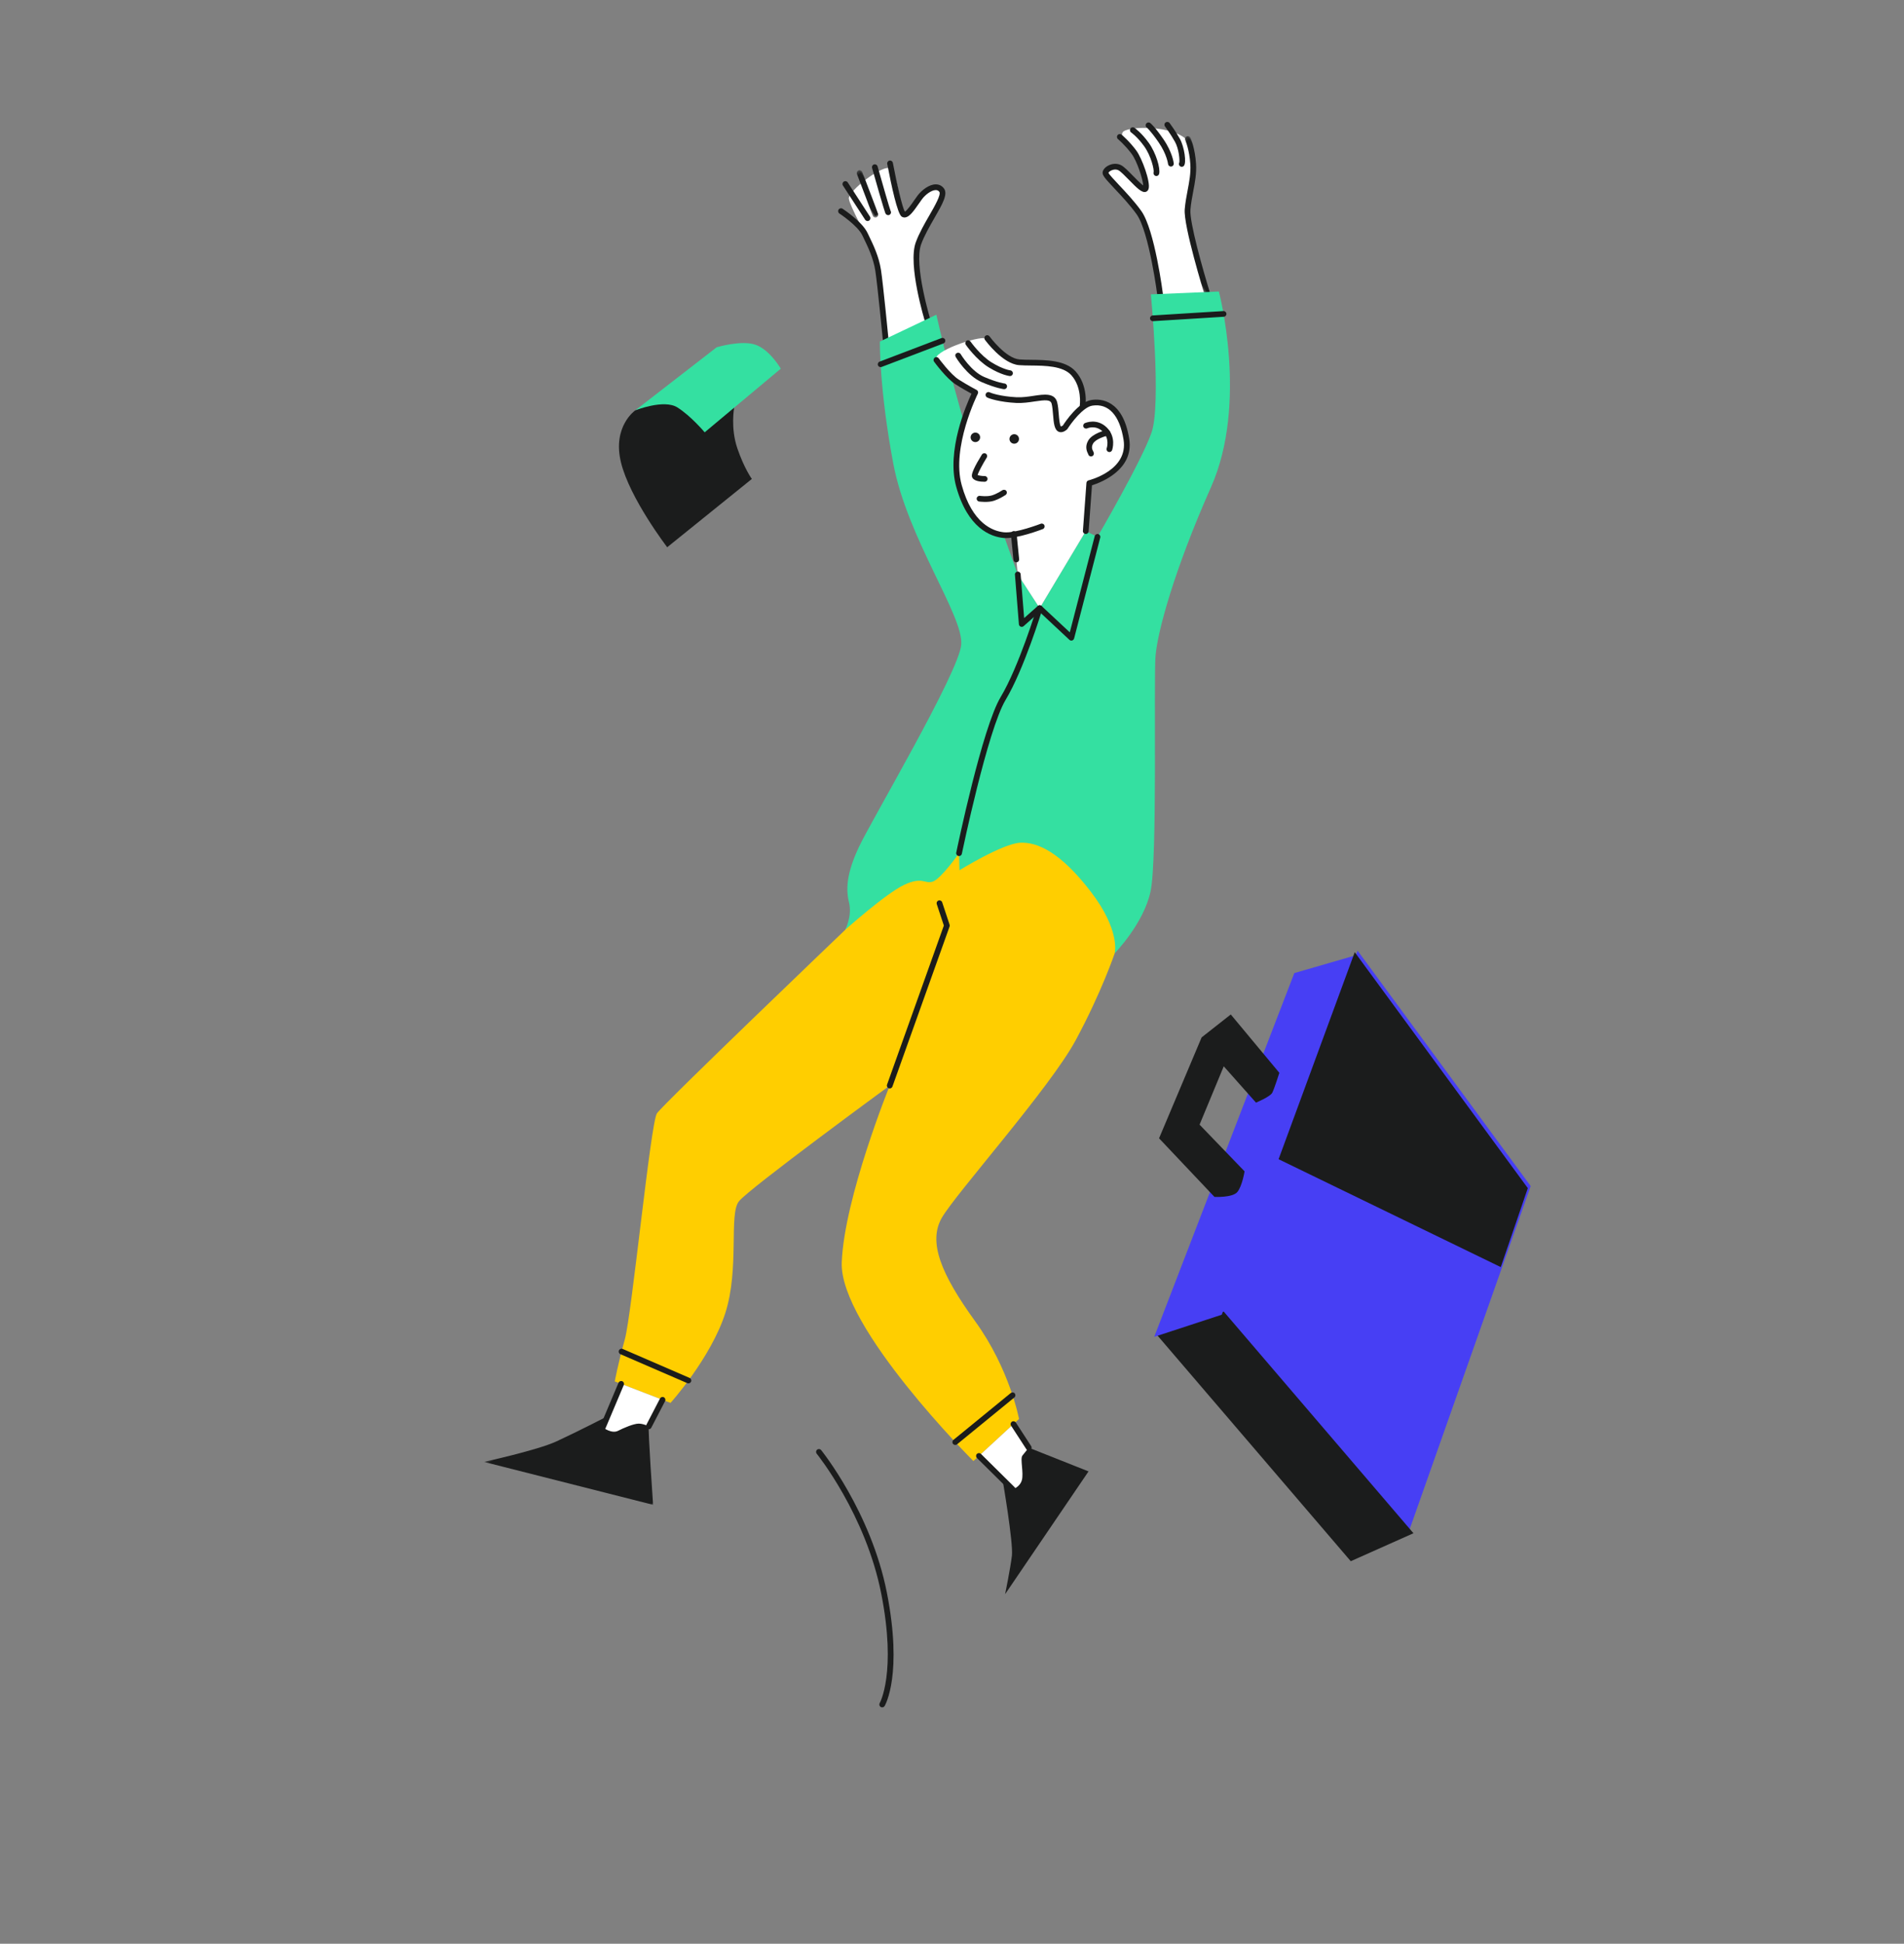 <?xml version="1.0" encoding="UTF-8"?>
<svg width="532px" height="543px" viewBox="0 0 532 543" version="1.1" xmlns="http://www.w3.org/2000/svg" xmlns:xlink="http://www.w3.org/1999/xlink">
    <rect x="0" y="0" width="532" height="543" fill="#808080" stroke="none"/>
    <title>Group 101</title>
    <defs>
        <polygon id="path-1" points="0.757 0.421 5.013 0.421 5.013 14.183 0.757 14.183"></polygon>
        <polygon id="path-3" points="0.379 0.275 21.006 0.275 21.006 41.164 0.379 41.164"></polygon>
        <polygon id="path-5" points="0 0.316 44.04 0.316 44.04 36.125 0 36.125"></polygon>
    </defs>
    <g id="PAGINE-DRAFT" stroke="none" stroke-width="1" fill="none" fill-rule="evenodd">
        <g id="3.0_SIW_about" transform="translate(-909, -144)">
            <g id="Group-101" transform="translate(1175, 415.5) rotate(-33) translate(-1175, -415.5) translate(990, 213)">
                <polygon id="Fill-1" fill="#473FF4" points="196.014 323.316 206.761 403.247 288.014 340.749 283.271 259.247"></polygon>
                <polygon id="Fill-2" fill="#1B1C1C" points="188.778 401.254 207.726 404.242 196.99 323.429 177.726 318.242"></polygon>
                <polygon id="Fill-3" fill="#473FF4" points="265.039 254.872 176.86 318.779 196.047 323.872 282.86 260.28"></polygon>
                <polygon id="Fill-4" fill="#1B1C1C" points="268.679 355.176 233.03 296.088 282.37 259.176 287.03 340.794"></polygon>
                <g id="Group-100" transform="translate(0.749, 0.073)">
                    <path d="M211.518,295.084 C211.518,295.084 215.583,298.047 217.615,297.424 C219.647,296.801 222.462,293.68 222.462,293.68 L219.023,275.892 L233.563,265.906 L235.595,279.324 C235.595,279.324 239.816,280.105 240.912,279.48 C242.006,278.855 245.6,275.892 245.6,275.892 L243.099,254.827 L232.78,255.763 L207.451,272.927 L211.518,295.084 Z" id="Fill-5" fill="#1B1C1C"></path>
                    <path d="M264.661,44.671 C264.661,44.671 274.189,27.716 275.231,22.305 C276.274,16.898 276.795,7.432 277.734,5.559 C278.671,3.686 291.284,2.542 292.118,4.934 C292.951,7.326 287.427,17.521 288.052,18.25 C288.678,18.977 294.826,15.025 297.851,15.648 C300.872,16.272 301.498,18.144 299.934,18.873 C298.371,19.601 290.771,23.461 286.801,27.092 C282.826,30.728 277.572,46.397 277.572,46.397 L264.661,44.671 Z" id="Fill-7" fill="#FFFFFF"></path>
                    <path d="M277.573,47.193 C277.5,47.193 277.427,47.184 277.355,47.163 C276.93,47.044 276.683,46.602 276.804,46.178 C276.991,45.522 281.434,30.039 286.721,26.023 C288.893,24.372 291.662,22.958 294.104,21.713 C296.611,20.431 300.042,18.678 299.967,17.74 C299.931,17.314 299.749,17.007 299.389,16.778 C298.375,16.132 296.282,16.284 294.846,16.808 C294.388,16.975 293.872,17.187 293.335,17.406 C290.893,18.408 289.21,19.031 288.146,18.579 C287.777,18.424 287.506,18.15 287.361,17.789 C286.833,16.468 289.594,9.169 292.004,3.279 C292.169,2.87 292.634,2.674 293.046,2.842 C293.453,3.008 293.651,3.474 293.484,3.882 C291.202,9.457 288.915,15.779 288.863,17.138 C289.521,17.243 291.669,16.365 292.727,15.93 C293.286,15.701 293.822,15.482 294.297,15.31 C296.065,14.668 298.68,14.431 300.25,15.436 C301.031,15.933 301.484,16.687 301.558,17.613 C301.721,19.613 298.832,21.088 294.833,23.131 C292.449,24.349 289.748,25.728 287.687,27.29 C282.821,30.989 278.386,46.458 278.342,46.614 C278.243,46.964 277.92,47.193 277.573,47.193" id="Fill-9" fill="#1B1C1C"></path>
                    <path d="M284.844,15.553 C284.404,15.553 284.049,15.154 284.049,14.713 C284.049,14.567 284.049,14.123 287.836,1.917 C287.967,1.494 288.408,1.254 288.835,1.391 C289.258,1.521 289.494,1.966 289.362,2.387 C287.979,6.847 285.746,14.158 285.64,14.797 C285.64,15.235 285.286,15.553 284.844,15.553" id="Fill-11" fill="#1B1C1C"></path>
                    <g id="Group-15" transform="translate(279.93, 0)">
                        <mask id="mask-2" fill="white">
                            <use xlink:href="#path-1"></use>
                        </mask>
                        <g id="Clip-14"></g>
                        <path d="M1.555,14.183 C1.471,14.183 1.387,14.17 1.302,14.144 C0.886,14.005 0.661,13.558 0.796,13.141 C0.938,12.65 2.45,5.646 3.432,1.05 C3.525,0.62 3.955,0.354 4.381,0.435 C4.81,0.528 5.088,0.95 4.995,1.383 C4.405,4.138 2.471,13.164 2.314,13.638 C2.202,13.972 1.889,14.183 1.555,14.183" id="Fill-13" fill="#1B1C1C" mask="url(#mask-2)"></path>
                    </g>
                    <path d="M279.134,13.793 C278.692,13.793 278.335,13.437 278.335,12.998 L278.335,1.605 C278.335,1.164 278.692,0.808 279.134,0.808 C279.574,0.808 279.933,1.164 279.933,1.605 L279.933,12.998 C279.933,13.437 279.574,13.793 279.134,13.793" id="Fill-16" fill="#1B1C1C"></path>
                    <path d="M264.661,45.469 C264.536,45.469 264.411,45.44 264.293,45.379 C263.902,45.176 263.75,44.694 263.952,44.304 C264.027,44.161 271.325,30.122 272.943,26.524 C274.42,23.245 274.839,19.884 275.213,16.921 L275.304,16.192 C275.688,13.192 273.275,7.678 273.248,7.621 C273.072,7.22 273.255,6.748 273.659,6.57 C274.059,6.393 274.535,6.574 274.714,6.979 C274.819,7.221 277.331,12.957 276.89,16.394 L276.798,17.12 C276.411,20.194 275.974,23.679 274.4,27.178 C272.764,30.817 265.671,44.458 265.37,45.038 C265.228,45.312 264.95,45.469 264.661,45.469" id="Fill-18" fill="#1B1C1C"></path>
                    <path d="M335.894,75.786 C335.894,75.786 343.424,59.416 343.58,53.019 C343.735,46.623 341.861,38.676 341.861,38.676 C341.861,38.676 343.852,37.99 345.26,38.927 C346.666,39.863 347.097,47.012 347.956,48.415 C348.817,49.821 350.615,43.604 351.318,39.027 C352.023,34.451 350.381,32.656 351.944,31.719 C353.507,30.783 363.279,36.48 365.547,42.175 C367.813,47.869 356.322,56.374 353.819,62.537 C351.318,68.701 347.223,82.484 347.223,82.484 L335.894,75.786 Z" id="Fill-20" fill="#FFFFFF"></path>
                    <path d="M335.894,76.584 C335.777,76.584 335.659,76.559 335.548,76.504 C335.15,76.313 334.984,75.836 335.175,75.441 C335.253,75.277 343.04,59.094 342.781,53.053 C342.646,49.903 342.026,46.476 341.529,43.72 C340.839,39.893 340.646,38.654 341.203,38.012 C341.674,37.467 342.552,37.202 343.573,37.305 C344.894,37.439 346.033,38.14 346.62,39.183 C347.084,40.004 347.406,41.61 347.779,43.47 C348.014,44.638 348.376,46.446 348.71,47.293 C349.58,45.78 350.962,40.668 350.809,38.129 C350.628,35.176 349.86,32.599 349.851,32.574 C349.723,32.152 349.964,31.706 350.386,31.58 C350.81,31.453 351.254,31.691 351.38,32.113 C351.415,32.225 352.212,34.884 352.403,38.032 C352.567,40.706 350.986,47.659 349.422,48.916 C348.98,49.272 348.57,49.226 348.357,49.168 C347.28,48.861 346.88,47.11 346.213,43.783 C345.91,42.276 345.566,40.566 345.229,39.965 C344.735,39.09 343.715,38.922 343.413,38.892 C342.934,38.845 342.614,38.936 342.479,39.009 C342.411,39.614 342.777,41.638 343.102,43.438 C343.607,46.24 344.238,49.726 344.379,52.984 C344.655,59.424 336.943,75.453 336.614,76.132 C336.476,76.417 336.191,76.584 335.894,76.584" id="Fill-22" fill="#1B1C1C"></path>
                    <path d="M353.664,47.193 C353.449,47.193 353.233,47.105 353.075,46.934 C352.777,46.61 352.798,46.106 353.124,45.808 C353.729,45.252 355.049,41.532 354.899,38.232 C354.752,35.006 353.957,33.063 353.95,33.042 C353.78,32.636 353.972,32.17 354.379,32 C354.791,31.829 355.253,32.021 355.423,32.425 C355.461,32.514 356.334,34.627 356.495,38.16 C356.654,41.638 355.366,45.918 354.205,46.983 C354.051,47.122 353.858,47.193 353.664,47.193" id="Fill-24" fill="#1B1C1C"></path>
                    <path d="M358.511,47.193 C358.39,47.193 358.266,47.164 358.149,47.105 C357.758,46.908 357.601,46.427 357.796,46.036 C357.809,46.012 358.988,43.614 358.885,39.585 C358.779,35.548 358.353,34.263 358.348,34.25 C358.206,33.838 358.422,33.383 358.833,33.237 C359.235,33.087 359.698,33.294 359.849,33.706 C359.902,33.846 360.37,35.223 360.483,39.546 C360.597,44.01 359.279,46.648 359.223,46.756 C359.081,47.034 358.802,47.193 358.511,47.193" id="Fill-26" fill="#1B1C1C"></path>
                    <path d="M361.011,48.902 C360.628,48.902 360.289,48.624 360.223,48.234 C360.164,47.876 360.355,47.532 360.668,47.384 C361.166,46.886 362.644,44.12 362.795,41.888 C362.97,39.288 362.797,36.794 362.795,36.769 C362.764,36.331 363.096,35.947 363.536,35.918 C363.926,35.89 364.359,36.217 364.39,36.656 C364.397,36.763 364.571,39.281 364.39,41.994 C364.229,44.379 362.357,48.69 361.143,48.891 C361.098,48.898 361.055,48.902 361.011,48.902" id="Fill-28" fill="#1B1C1C"></path>
                    <g id="Group-32" transform="translate(346.044, 42.115)">
                        <mask id="mask-4" fill="white">
                            <use xlink:href="#path-3"></use>
                        </mask>
                        <g id="Clip-31"></g>
                        <path d="M1.179,41.164 C1.107,41.164 1.033,41.155 0.962,41.135 C0.538,41.016 0.289,40.575 0.41,40.151 C0.633,39.358 5.939,20.708 8.781,17.046 C9.917,15.584 11.137,14.309 12.316,13.078 C14.064,11.251 15.716,9.526 16.931,7.374 C18.936,3.833 19.413,0.977 19.417,0.947 C19.487,0.513 19.884,0.211 20.332,0.286 C20.769,0.355 21.065,0.763 20.996,1.197 C20.975,1.323 20.479,4.349 18.324,8.159 C17.01,10.485 15.291,12.279 13.471,14.178 C12.321,15.383 11.13,16.627 10.045,18.025 C7.921,20.758 3.819,33.977 1.949,40.585 C1.849,40.936 1.528,41.164 1.179,41.164" id="Fill-30" fill="#1B1C1C" mask="url(#mask-4)"></path>
                    </g>
                    <path d="M114.839,320.287 L131.933,317.374 C131.933,317.374 137.354,304.268 136.52,287.832 C135.686,271.397 137.562,262.035 144.441,258.497 C151.321,254.961 189.47,244.558 202.813,237.276 C216.154,229.995 225.223,222.817 225.223,222.817 L240.336,208.359 L223.658,172.367 L179.463,169.245 L165.652,176.319 C165.652,176.319 96.494,189.425 93.575,190.674 C90.658,191.922 57.093,233.948 51.674,238.732 C46.253,243.518 42.918,247.054 42.918,247.054 L52.717,260.577 C52.717,260.577 68.975,256.207 79.191,247.887 C89.406,239.565 95.035,225.209 99.413,223.753 C103.791,222.297 152.363,219.592 152.363,219.592 C152.363,219.592 124.638,238.941 114.214,253.711 C103.791,268.484 114.839,320.287 114.839,320.287" id="Fill-33" fill="#FFCE00"></path>
                    <path d="M118.89,328.984 C118.89,328.984 111.79,345.539 109.445,348.348 C107.099,351.155 102.018,356.305 102.018,356.305 L140.246,340.233 L129.849,325.591 L125.079,324.239 C125.079,324.239 118.251,328.97 118.89,328.984" id="Fill-35" fill="#1B1C1C"></path>
                    <g id="Group-39" transform="translate(0, 245.673)">
                        <mask id="mask-6" fill="white">
                            <use xlink:href="#path-5"></use>
                        </mask>
                        <g id="Clip-38"></g>
                        <path d="M44.04,17.089 C43.388,17.635 33.12,36.125 33.12,36.125 L-0,0.316 C-0,0.316 14.228,5.698 20.092,6.556 C25.955,7.414 35.911,8.437 35.911,8.437 C35.911,8.437 42.918,12.721 43.231,12.876 C43.542,13.032 44.04,17.089 44.04,17.089" id="Fill-37" fill="#1B1C1C" mask="url(#mask-6)"></path>
                    </g>
                    <path d="M350.303,83.634 C350.303,83.634 340.296,114.216 318.72,128.26 C297.143,142.303 284.01,154.161 279.945,159.468 C275.879,164.772 249.612,207.213 243.046,213.767 C236.48,220.32 225.222,222.818 225.222,222.818 C225.222,222.818 230.068,218.448 228.975,204.717 C227.881,190.986 224.128,185.056 219.906,182.561 C215.685,180.064 201.458,179.752 201.458,179.752 L203.959,175.695 C203.959,175.695 195.829,178.972 193.484,178.348 C191.138,177.722 191.919,175.539 186.291,174.759 C180.663,173.978 165.652,176.318 165.652,176.318 C165.652,176.318 169.405,174.135 170.655,170.546 C171.907,166.957 174.408,163.368 181.445,158.999 C188.479,154.629 231.164,133.462 236.166,127.22 C241.17,120.979 239.711,94.14 247.84,74.375 C255.971,54.612 263.267,43.77 263.267,43.77 L280.571,46.082 C280.571,46.082 271.398,70.839 268.271,84.57 C265.144,98.301 260.14,119.314 260.14,119.314 L260.14,130.549 L282.654,119.521 L284.531,122.642 C284.531,122.642 306.42,111.616 313.09,106.417 C319.762,101.214 333.937,73.96 333.937,73.96 L350.303,83.634 Z" id="Fill-40" fill="#34E0A1"></path>
                    <path d="M273.691,56.692 C273.691,56.692 273.36,59.462 274.567,63.225 C275.774,66.99 277.86,70.215 277.86,70.215 C277.86,70.215 258.681,82.906 258.473,95.493 C258.264,108.08 265.352,109.224 265.352,109.224 L260.14,119.313 L260.14,130.548 L282.654,119.522 L290.785,108.808 C290.785,108.808 305.787,112.896 307.15,100.798 C308.416,89.553 301,89.667 301,89.667 C301,89.667 305.378,83.01 302.042,78.225 C298.706,73.441 293.598,71.151 291.931,68.967 C290.263,66.781 290.056,61.061 288.596,59.188 C287.137,57.317 273.63,53.973 273.691,56.692" id="Fill-42" fill="#FFFFFF"></path>
                    <path d="M116.917,319.933 L119.739,332.874 C119.739,332.874 121.718,333.497 123.281,332.146 C124.845,330.792 126.096,326.839 127.139,326.475 C128.182,326.112 129.849,325.591 129.849,325.591 L129.849,317.729 L116.917,319.933 Z" id="Fill-44" fill="#FFFFFF"></path>
                    <path d="M44.04,248.603 L33.12,256.002 C33.12,256.002 34.163,258.913 36.143,259.121 C38.124,259.33 40.937,259.85 42.084,260.577 C43.231,261.307 44.04,262.763 44.04,262.763 L51.31,258.637 L44.04,248.603 Z" id="Fill-46" fill="#FFFFFF"></path>
                    <path d="M263.058,143.101 C262.982,143.101 262.905,143.09 262.828,143.067 C262.559,142.986 262.349,142.77 262.283,142.494 L259.539,131.443 L253.642,132.325 C253.323,132.37 253.041,132.244 252.868,131.995 C252.694,131.748 252.674,131.424 252.82,131.158 L259.437,118.937 C259.647,118.545 260.135,118.404 260.519,118.614 C260.909,118.823 261.052,119.307 260.843,119.693 L254.987,130.513 L260.021,129.76 C260.44,129.697 260.817,129.958 260.916,130.357 L263.511,140.808 L283.991,122.056 C284.315,121.762 284.821,121.779 285.119,122.105 C285.417,122.428 285.396,122.933 285.07,123.231 L263.598,142.892 C263.448,143.028 263.257,143.101 263.058,143.101" id="Fill-48" fill="#1B1C1C"></path>
                    <path d="M347.995,90.399 C347.86,90.399 347.728,90.367 347.603,90.297 L330.366,80.565 C329.981,80.348 329.847,79.86 330.064,79.479 C330.282,79.091 330.767,78.962 331.153,79.175 L348.387,88.907 C348.773,89.124 348.908,89.61 348.691,89.993 C348.544,90.253 348.272,90.399 347.995,90.399" id="Fill-50" fill="#1B1C1C"></path>
                    <path d="M278.043,53.906 C277.987,53.906 277.929,53.9 277.873,53.888 L259.804,49.991 C259.373,49.899 259.099,49.474 259.193,49.043 C259.285,48.612 259.724,48.343 260.141,48.434 L278.209,52.329 C278.642,52.421 278.915,52.848 278.822,53.277 C278.742,53.651 278.41,53.906 278.043,53.906" id="Fill-52" fill="#1B1C1C"></path>
                    <path d="M203.958,176.493 C203.754,176.493 203.552,176.416 203.397,176.261 C203.082,175.954 203.079,175.447 203.39,175.134 C204.41,174.104 228.499,149.813 237.484,145.434 C246.256,141.161 259.493,130.05 259.625,129.94 C259.963,129.658 260.466,129.697 260.75,130.034 C261.036,130.371 260.992,130.874 260.656,131.157 C260.108,131.618 247.135,142.506 238.186,146.868 C229.443,151.128 204.774,176.005 204.525,176.256 C204.371,176.413 204.164,176.493 203.958,176.493" id="Fill-54" fill="#1B1C1C"></path>
                    <path d="M273.067,112.519 C273.012,112.519 272.957,112.514 272.903,112.501 C272.588,112.435 265.179,110.875 262.324,108.598 C259.541,106.373 255.413,100.915 259.067,89.361 C262.175,79.526 273.835,71.768 276.789,69.929 C276.286,69 275.352,67.227 274.498,65.356 C273.209,62.537 272.907,56.97 272.893,56.736 C272.869,56.294 273.209,55.919 273.648,55.897 C274.117,55.853 274.465,56.214 274.489,56.65 C274.492,56.705 274.79,62.149 275.952,64.697 C277.163,67.349 278.542,69.799 278.555,69.824 C278.77,70.202 278.64,70.683 278.262,70.902 C278.119,70.988 263.897,79.38 260.59,89.842 C257.224,100.49 260.857,105.384 263.323,107.352 C265.882,109.396 273.154,110.924 273.228,110.941 C273.659,111.028 273.938,111.452 273.848,111.883 C273.769,112.26 273.437,112.519 273.067,112.519" id="Fill-56" fill="#1B1C1C"></path>
                    <path d="M262.062,116.388 C261.94,116.388 261.813,116.359 261.695,116.3 C261.304,116.099 261.151,115.616 261.352,115.224 L264.641,108.859 C264.845,108.466 265.329,108.313 265.718,108.517 C266.111,108.716 266.264,109.198 266.062,109.591 L262.773,115.956 C262.631,116.231 262.352,116.388 262.062,116.388" id="Fill-58" fill="#1B1C1C"></path>
                    <path d="M285.572,73.977 C285.399,73.977 285.223,73.921 285.078,73.805 C285.014,73.753 283.468,72.515 281.002,68.865 C278.46,65.104 278.667,59.2 278.677,58.95 C278.692,58.51 278.99,58.126 279.506,58.185 C279.948,58.203 280.291,58.572 280.273,59.013 C280.27,59.069 280.083,64.648 282.328,67.975 C284.627,71.378 286.057,72.543 286.07,72.556 C286.415,72.831 286.471,73.331 286.197,73.675 C286.038,73.873 285.806,73.977 285.572,73.977" id="Fill-60" fill="#1B1C1C"></path>
                    <path d="M288.932,71.793 C288.758,71.793 288.581,71.735 288.433,71.616 C288.36,71.555 286.629,70.133 284.853,66.426 C283.08,62.727 282.905,57.808 282.898,57.601 C282.883,57.162 283.23,56.793 283.673,56.779 C284.085,56.738 284.48,57.111 284.497,57.551 C284.498,57.598 284.67,62.346 286.295,65.738 C287.898,69.08 289.426,70.365 289.44,70.378 C289.78,70.657 289.831,71.16 289.551,71.498 C289.394,71.692 289.164,71.793 288.932,71.793" id="Fill-62" fill="#1B1C1C"></path>
                    <path d="M301,90.466 C300.815,90.466 300.626,90.4 300.476,90.268 C300.144,89.981 300.108,89.477 300.397,89.145 C300.431,89.106 303.71,85.269 302.998,80.794 C302.446,77.326 298.33,74.585 295.019,72.385 C294.01,71.714 293.058,71.079 292.27,70.473 C288.61,67.644 288.154,59.672 288.138,59.335 C288.115,58.894 288.453,58.52 288.893,58.498 C289.364,58.47 289.71,58.811 289.733,59.25 C289.737,59.326 290.169,66.83 293.247,69.209 C293.991,69.784 294.921,70.404 295.905,71.058 C299.475,73.431 303.916,76.387 304.577,80.545 C305.407,85.768 301.758,90.014 301.602,90.194 C301.445,90.375 301.223,90.466 301,90.466" id="Fill-64" fill="#1B1C1C"></path>
                    <path d="M282.654,120.32 C282.486,120.32 282.317,120.267 282.172,120.157 C281.819,119.89 281.75,119.391 282.019,119.041 L290.148,108.327 C290.359,108.053 290.72,107.942 291.045,108.055 C291.49,108.208 301.939,111.692 305.413,103.873 C308.232,97.53 307.475,92.998 303.282,91.116 C300.905,90.049 295.728,91.961 293.933,92.785 C293.853,92.823 293.767,92.847 293.68,92.854 C293.268,92.899 292.035,93.019 291.436,92.125 C290.685,90.999 291.618,89.274 292.701,87.276 C293.223,86.306 293.763,85.305 294.039,84.485 C294.427,83.324 293.223,82.638 290.381,81.346 C288.93,80.688 287.281,79.937 285.847,78.895 C282.117,76.189 280.152,73.735 279.856,73.145 C279.659,72.752 279.818,72.273 280.214,72.077 C280.613,71.88 281.084,72.038 281.28,72.425 C281.474,72.763 283.179,74.987 286.787,77.605 C288.09,78.553 289.658,79.266 291.045,79.895 C293.698,81.102 296.441,82.349 295.556,84.991 C295.236,85.943 294.662,87.005 294.106,88.033 C293.543,89.07 292.607,90.804 292.771,91.246 C292.761,91.217 292.871,91.286 293.168,91.286 C293.233,91.286 293.307,91.283 293.393,91.279 C294.558,90.755 300.622,88.178 303.937,89.661 C306.329,90.735 311.4,94.332 306.873,104.52 C303.307,112.547 293.543,110.414 291.086,109.732 L283.292,120.003 C283.134,120.211 282.895,120.32 282.654,120.32" id="Fill-66" fill="#1B1C1C"></path>
                    <path d="M300.661,104.716 C300.422,104.716 300.187,104.611 300.029,104.406 C299.758,104.057 299.823,103.558 300.173,103.288 C300.26,103.218 302.39,101.509 301.784,98.786 C301.186,96.105 298.738,95.675 298.634,95.657 C298.199,95.585 297.904,95.177 297.973,94.744 C298.042,94.311 298.45,94.016 298.879,94.082 C299.028,94.103 302.505,94.673 303.344,98.441 C304.173,102.169 301.274,104.455 301.151,104.55 C301.004,104.662 300.833,104.716 300.661,104.716" id="Fill-68" fill="#1B1C1C"></path>
                    <path d="M295.684,102.949 C295.517,102.949 295.351,102.897 295.206,102.79 C294.913,102.571 294.813,102.191 294.938,101.865 C295.019,101.118 295.204,99.599 296.988,98.685 C299.061,97.616 302.573,98.862 302.968,99.007 C303.383,99.161 303.592,99.619 303.44,100.032 C303.287,100.446 302.824,100.658 302.414,100.503 C301.527,100.179 298.953,99.469 297.717,100.103 C296.674,100.638 296.593,101.409 296.541,101.92 C296.514,102.17 296.489,102.406 296.324,102.627 C296.168,102.838 295.927,102.949 295.684,102.949" id="Fill-70" fill="#1B1C1C"></path>
                    <path d="M266.916,92.701 C266.768,92.701 266.617,92.66 266.482,92.575 C265.464,91.92 263.822,90.637 264.292,89.388 C264.572,88.635 266.481,87.418 269.963,85.773 C270.356,85.589 270.835,85.755 271.027,86.155 C271.216,86.551 271.046,87.028 270.645,87.216 C268.694,88.139 266.425,89.382 265.852,89.913 C266.039,90.227 266.703,90.818 267.349,91.233 C267.719,91.47 267.826,91.965 267.589,92.335 C267.435,92.572 267.179,92.701 266.916,92.701" id="Fill-72" fill="#1B1C1C"></path>
                    <path d="M269.17,98.841 C268.634,98.841 267.208,98.806 265.829,98.451 C264.05,97.994 262.242,96.417 262.166,96.351 C261.836,96.062 261.803,95.558 262.093,95.227 C262.387,94.895 262.891,94.864 263.221,95.152 C263.237,95.168 264.821,96.543 266.229,96.904 C267.713,97.287 269.321,97.242 269.34,97.244 C269.782,97.273 270.149,97.579 270.163,98.019 C270.176,98.46 269.83,98.825 269.388,98.84 C269.374,98.84 269.298,98.841 269.17,98.841" id="Fill-74" fill="#1B1C1C"></path>
                    <path d="M272.388,80.748 C272.388,81.479 271.792,82.073 271.059,82.073 C270.325,82.073 269.73,81.479 269.73,80.748 C269.73,80.016 270.325,79.421 271.059,79.421 C271.792,79.421 272.388,80.016 272.388,80.748" id="Fill-76" fill="#1B1C1C"></path>
                    <path d="M281.248,87.04 C281.248,87.773 280.653,88.367 279.92,88.367 C279.184,88.367 278.589,87.773 278.589,87.04 C278.589,86.309 279.184,85.715 279.92,85.715 C280.653,85.715 281.248,86.309 281.248,87.04" id="Fill-78" fill="#1B1C1C"></path>
                    <path d="M152.363,220.389 C152.123,220.389 151.885,220.283 151.729,220.076 C151.46,219.725 151.526,219.227 151.878,218.957 L189.391,190.33 L190.991,184.229 C191.102,183.802 191.531,183.542 191.965,183.66 C192.393,183.771 192.649,184.208 192.537,184.633 L190.868,191 C190.823,191.172 190.723,191.323 190.581,191.432 L152.848,220.226 C152.704,220.337 152.533,220.389 152.363,220.389" id="Fill-80" fill="#1B1C1C"></path>
                    <path d="M60.311,258.852 C60.053,258.852 59.8,258.727 59.644,258.496 L48.383,241.537 C48.141,241.17 48.24,240.675 48.608,240.433 C48.97,240.192 49.471,240.285 49.717,240.656 L60.979,257.614 C61.221,257.982 61.121,258.476 60.752,258.72 C60.617,258.809 60.464,258.852 60.311,258.852" id="Fill-82" fill="#1B1C1C"></path>
                    <path d="M113.47,313.885 C113.07,313.885 112.722,313.583 112.677,313.174 C112.628,312.738 112.946,312.343 113.383,312.294 L133.936,310.037 C134.365,309.998 134.77,310.302 134.818,310.743 C134.868,311.18 134.55,311.574 134.112,311.623 L113.558,313.881 C113.53,313.883 113.5,313.885 113.47,313.885" id="Fill-84" fill="#1B1C1C"></path>
                    <path d="M119.737,333.67 C119.369,333.67 119.038,333.415 118.957,333.043 L116.135,320.102 C116.042,319.671 116.315,319.247 116.745,319.153 C117.179,319.062 117.602,319.334 117.696,319.762 L120.52,332.705 C120.612,333.133 120.339,333.558 119.908,333.652 C119.85,333.665 119.794,333.67 119.737,333.67" id="Fill-86" fill="#1B1C1C"></path>
                    <path d="M129.849,326.389 C129.408,326.389 129.05,326.031 129.05,325.592 L129.05,317.73 C129.05,317.289 129.408,316.933 129.849,316.933 C130.29,316.933 130.647,317.289 130.647,317.73 L130.647,325.592 C130.647,326.031 130.29,326.389 129.849,326.389" id="Fill-88" fill="#1B1C1C"></path>
                    <path d="M33.121,256.799 C32.865,256.799 32.614,256.675 32.458,256.449 C32.212,256.084 32.306,255.589 32.672,255.34 L43.589,247.942 C43.959,247.699 44.454,247.792 44.7,248.155 C44.948,248.52 44.855,249.016 44.489,249.264 L33.569,256.661 C33.432,256.754 33.274,256.799 33.121,256.799" id="Fill-90" fill="#1B1C1C"></path>
                    <path d="M44.04,263.56 C43.762,263.56 43.492,263.414 43.345,263.156 C43.127,262.773 43.261,262.287 43.645,262.069 L50.916,257.945 C51.297,257.722 51.787,257.858 52.005,258.244 C52.223,258.626 52.089,259.113 51.705,259.331 L44.434,263.456 C44.309,263.528 44.174,263.56 44.04,263.56" id="Fill-92" fill="#1B1C1C"></path>
                    <path d="M182.122,59.6 L212.35,56.479 C212.35,56.479 212.142,52.943 213.601,47.117 C215.061,41.292 219.042,37.092 219.042,37.092 L205.888,23.921 L195.464,22.671 C195.464,22.671 187.647,22.881 184.207,32.658 C180.767,42.436 182.122,59.6 182.122,59.6" id="Fill-94" fill="#1B1C1C"></path>
                    <path d="M208.389,38.379 L235.906,35.05 C235.906,35.05 236.22,28.914 233.615,25.585 C231.008,22.257 224.128,20.279 224.128,20.279 L195.464,22.672 C195.464,22.672 203.907,24.336 205.783,28.393 C207.659,32.45 208.389,38.379 208.389,38.379" id="Fill-96" fill="#34E0A1"></path>
                    <path d="M56.427,364.245 C56.135,364.245 55.852,364.084 55.711,363.806 C55.516,363.41 55.675,362.931 56.068,362.735 C56.153,362.692 64.696,358.148 73.04,337.404 C81.462,316.472 79.263,294.937 79.241,294.722 C79.194,294.284 79.511,293.89 79.95,293.844 C80.382,293.793 80.782,294.113 80.83,294.55 C80.853,294.77 83.098,316.684 74.523,338 C65.91,359.41 57.153,363.978 56.784,364.161 C56.669,364.218 56.547,364.245 56.427,364.245" id="Fill-98" fill="#1B1C1C"></path>
                </g>
            </g>
        </g>
    </g>
</svg>